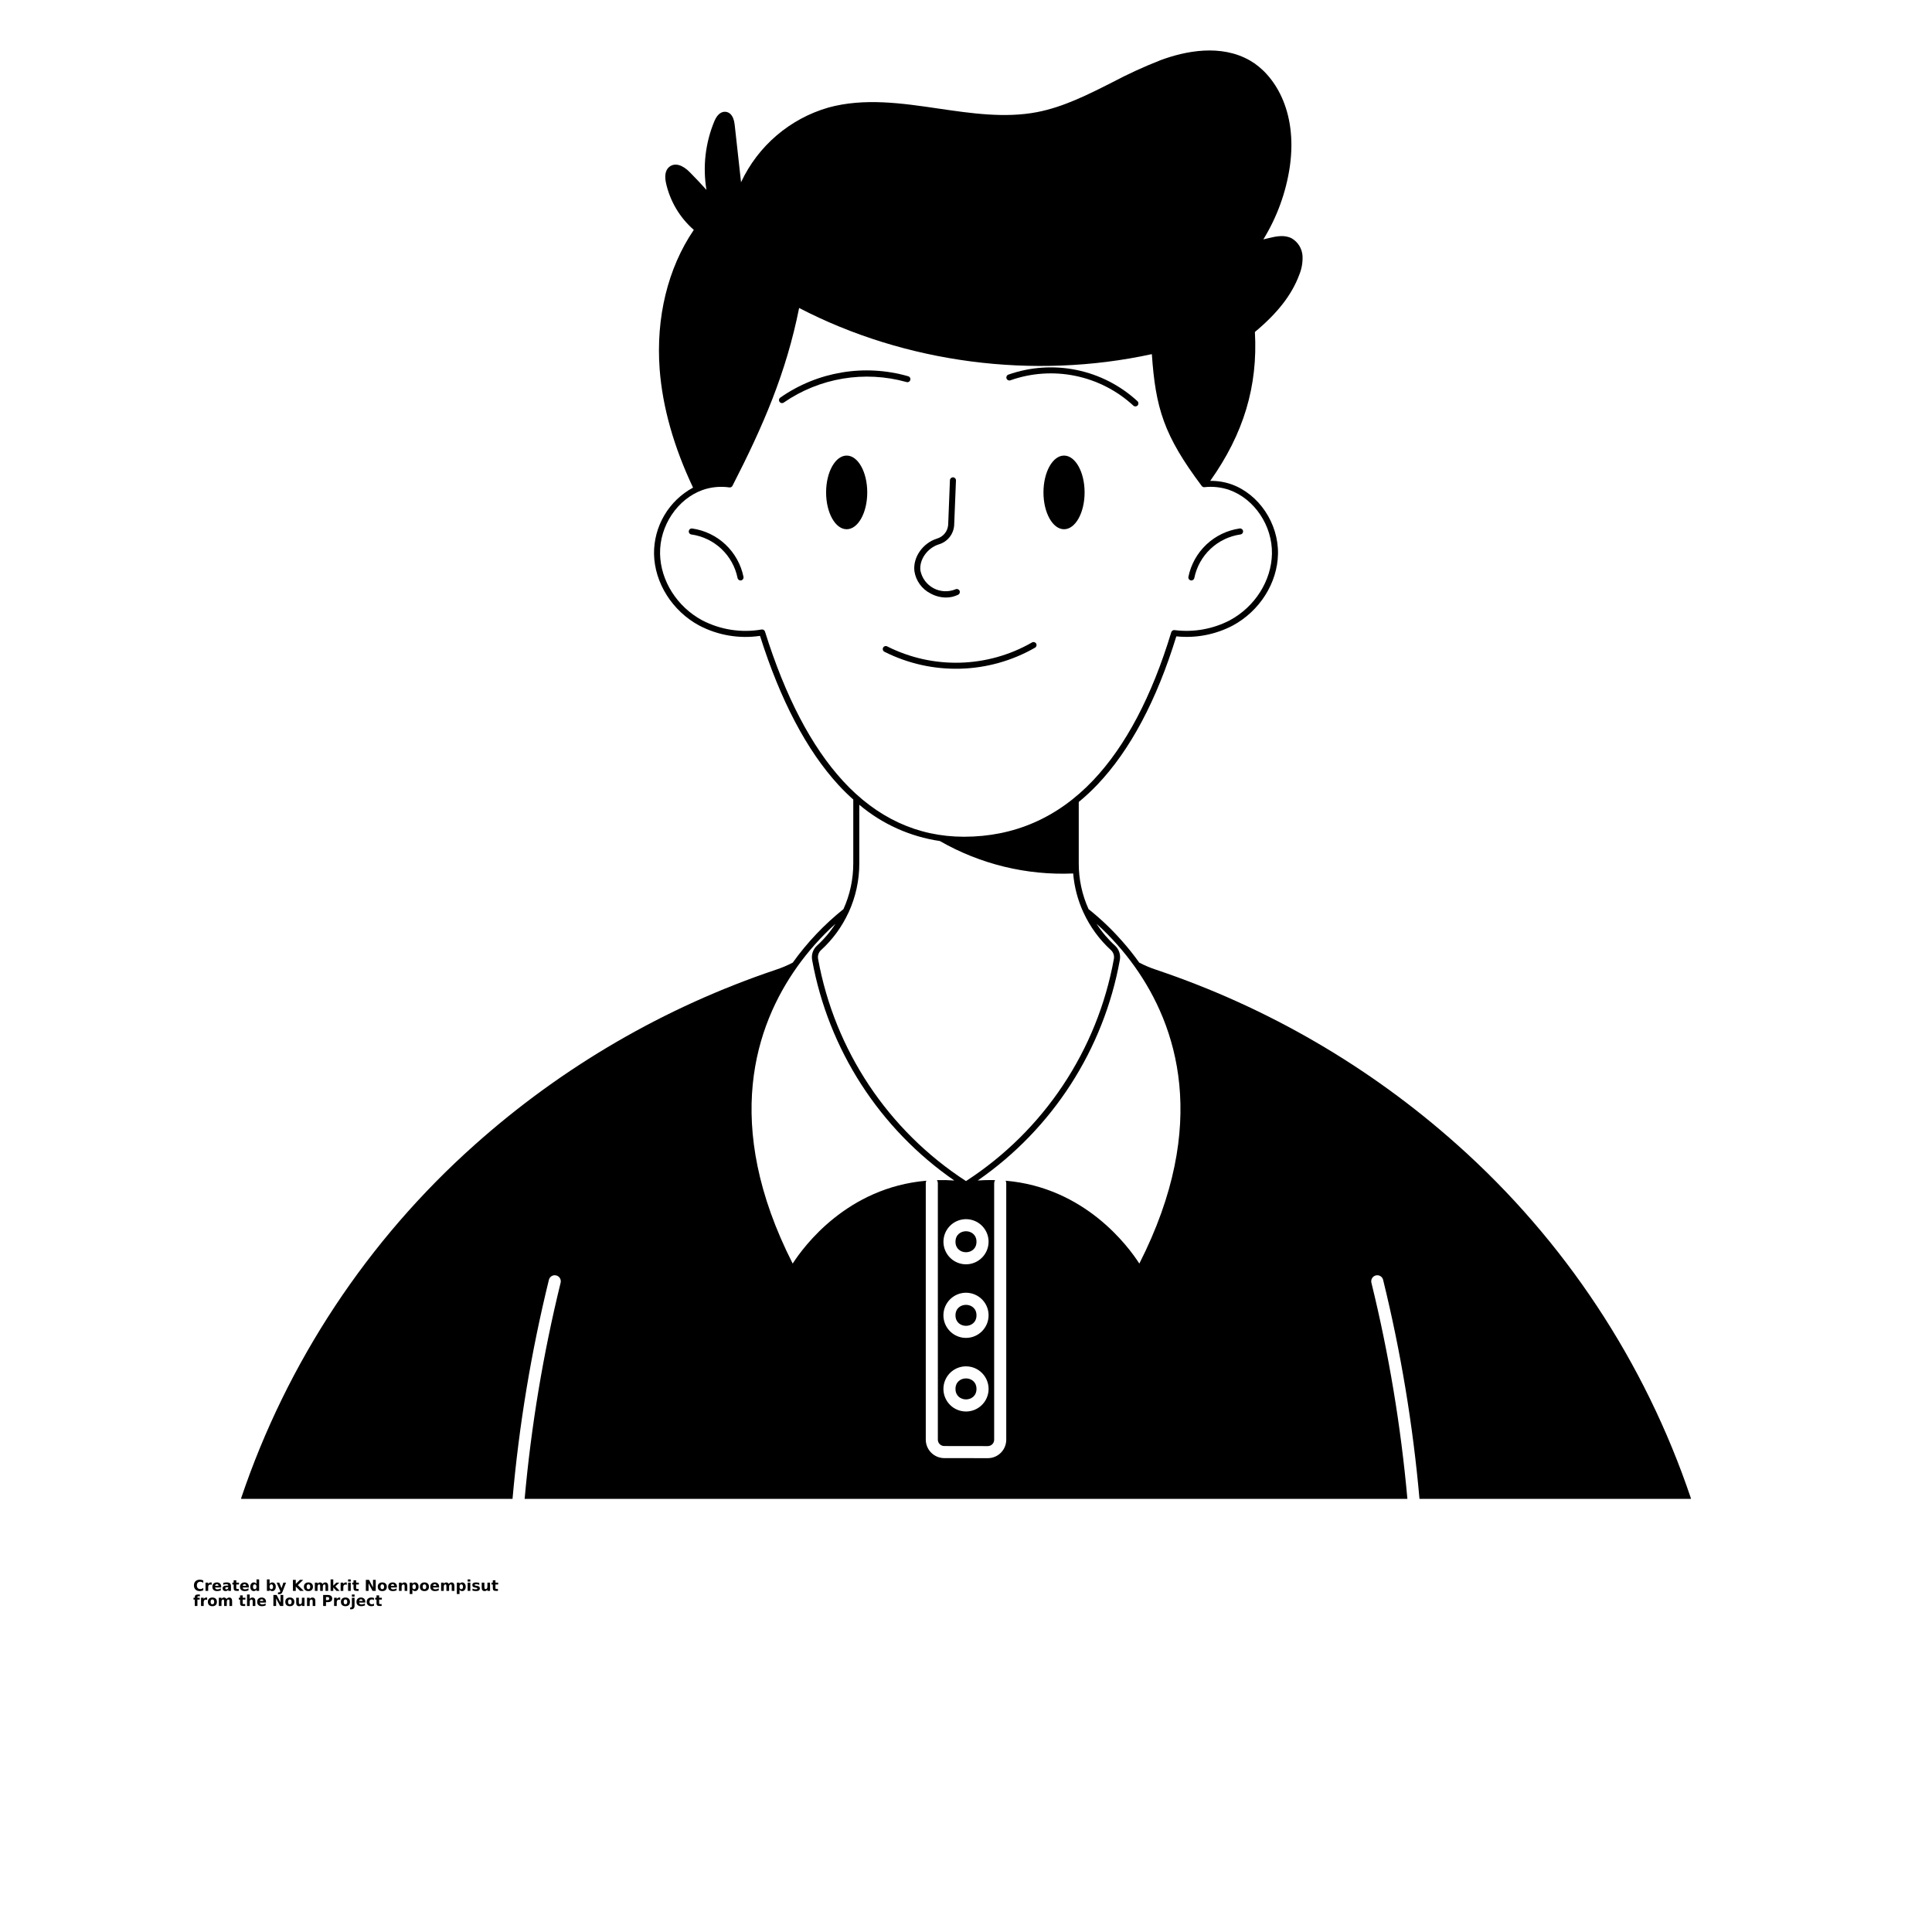 <?xml version="1.0" encoding="UTF-8"?>
<svg width="700pt" height="700pt" version="1.1" viewBox="0 0 700 700" xmlns="http://www.w3.org/2000/svg" xmlns:xlink="http://www.w3.org/1999/xlink">
 <defs>
  <symbol id="w" overflow="visible">
   <path d="m3.656-0.219c-0.188 0.094-0.387 0.168-0.594 0.219-0.199 0.051-0.406 0.078-0.625 0.078-0.668 0-1.199-0.18-1.594-0.547-0.387-0.375-0.578-0.879-0.578-1.516 0-0.645 0.191-1.148 0.578-1.516 0.395-0.375 0.926-0.562 1.594-0.562 0.219 0 0.426 0.027 0.625 0.078 0.207 0.055 0.406 0.125 0.594 0.219v0.828c-0.188-0.125-0.375-0.219-0.562-0.281-0.18-0.062-0.371-0.094-0.578-0.094-0.367 0-0.656 0.121-0.875 0.359-0.211 0.23-0.312 0.555-0.312 0.969 0 0.406 0.102 0.73 0.312 0.969 0.219 0.23 0.508 0.344 0.875 0.344 0.207 0 0.398-0.023 0.578-0.078 0.188-0.062 0.375-0.16 0.562-0.297z"/>
  </symbol>
  <symbol id="d" overflow="visible">
   <path d="m2.688-2.172c-0.086-0.039-0.168-0.07-0.25-0.094-0.086-0.02-0.168-0.031-0.25-0.031-0.25 0-0.445 0.086-0.578 0.25-0.125 0.156-0.188 0.383-0.188 0.672v1.375h-0.969v-2.984h0.969v0.484c0.113-0.195 0.25-0.336 0.406-0.422 0.164-0.094 0.359-0.141 0.578-0.141h0.109c0.039 0 0.094 0.008 0.156 0.016z"/>
  </symbol>
  <symbol id="a" overflow="visible">
   <path d="m3.438-1.5v0.266h-2.234c0.031 0.23 0.113 0.402 0.25 0.516 0.133 0.105 0.328 0.156 0.578 0.156 0.207 0 0.414-0.023 0.625-0.078 0.207-0.062 0.422-0.156 0.641-0.281v0.734c-0.219 0.094-0.445 0.164-0.672 0.203-0.23 0.039-0.453 0.062-0.672 0.062-0.543 0-0.965-0.133-1.266-0.406-0.305-0.281-0.453-0.672-0.453-1.172 0-0.477 0.145-0.859 0.438-1.141 0.301-0.281 0.707-0.422 1.219-0.422 0.469 0 0.844 0.141 1.125 0.422s0.422 0.664 0.422 1.141zm-0.969-0.328c0-0.176-0.059-0.316-0.172-0.422-0.105-0.113-0.242-0.172-0.406-0.172-0.188 0-0.34 0.055-0.453 0.156-0.117 0.105-0.188 0.25-0.219 0.438z"/>
  </symbol>
  <symbol id="o" overflow="visible">
   <path d="m1.797-1.344c-0.199 0-0.352 0.039-0.453 0.109-0.094 0.062-0.141 0.164-0.141 0.297 0 0.117 0.035 0.211 0.109 0.281 0.082 0.062 0.195 0.094 0.344 0.094 0.176 0 0.328-0.062 0.453-0.188s0.188-0.285 0.188-0.484v-0.109zm1.469-0.359v1.703h-0.969v-0.438c-0.125 0.18-0.273 0.309-0.438 0.391-0.156 0.082-0.352 0.125-0.578 0.125-0.312 0-0.57-0.086-0.766-0.266-0.188-0.188-0.281-0.422-0.281-0.703 0-0.352 0.117-0.613 0.359-0.781 0.238-0.164 0.617-0.25 1.141-0.25h0.562v-0.062c0-0.156-0.062-0.266-0.188-0.328-0.117-0.07-0.297-0.109-0.547-0.109-0.211 0-0.402 0.023-0.578 0.062-0.18 0.043-0.34 0.102-0.484 0.172v-0.719c0.195-0.051 0.398-0.086 0.609-0.109 0.207-0.031 0.414-0.047 0.625-0.047 0.539 0 0.93 0.109 1.172 0.328 0.238 0.211 0.359 0.555 0.359 1.031z"/>
  </symbol>
  <symbol id="c" overflow="visible">
   <path d="m1.5-3.844v0.859h0.984v0.672h-0.984v1.281c0 0.137 0.023 0.23 0.078 0.281 0.062 0.043 0.176 0.062 0.344 0.062h0.484v0.688h-0.812c-0.387 0-0.656-0.078-0.812-0.234s-0.234-0.422-0.234-0.797v-1.281h-0.469v-0.672h0.469v-0.859z"/>
  </symbol>
  <symbol id="n" overflow="visible">
   <path d="m2.5-2.547v-1.609h0.953v4.156h-0.953v-0.438c-0.137 0.18-0.281 0.309-0.438 0.391-0.156 0.082-0.34 0.125-0.547 0.125-0.375 0-0.684-0.145-0.922-0.438-0.23-0.289-0.344-0.672-0.344-1.141 0-0.457 0.113-0.832 0.344-1.125 0.238-0.289 0.547-0.438 0.922-0.438 0.195 0 0.375 0.043 0.531 0.125 0.164 0.086 0.316 0.215 0.453 0.391zm-0.641 1.938c0.207 0 0.363-0.07 0.469-0.219 0.113-0.156 0.172-0.379 0.172-0.672 0-0.281-0.059-0.492-0.172-0.641-0.105-0.156-0.262-0.234-0.469-0.234-0.199 0-0.355 0.078-0.469 0.234-0.105 0.148-0.156 0.359-0.156 0.641 0 0.293 0.051 0.516 0.156 0.672 0.113 0.148 0.27 0.219 0.469 0.219z"/>
  </symbol>
  <symbol id="m" overflow="visible">
   <path d="m2.047-0.609c0.207 0 0.363-0.07 0.469-0.219 0.113-0.156 0.172-0.379 0.172-0.672 0-0.281-0.059-0.492-0.172-0.641-0.105-0.156-0.262-0.234-0.469-0.234-0.199 0-0.355 0.078-0.469 0.234-0.105 0.148-0.156 0.359-0.156 0.641 0 0.293 0.051 0.516 0.156 0.672 0.113 0.148 0.27 0.219 0.469 0.219zm-0.625-1.938c0.125-0.176 0.266-0.305 0.422-0.391 0.164-0.082 0.352-0.125 0.562-0.125 0.363 0 0.664 0.148 0.906 0.438 0.238 0.293 0.359 0.668 0.359 1.125 0 0.469-0.121 0.852-0.359 1.141-0.242 0.293-0.543 0.438-0.906 0.438-0.211 0-0.398-0.043-0.562-0.125-0.156-0.082-0.297-0.211-0.422-0.391v0.438h-0.969v-4.156h0.969z"/>
  </symbol>
  <symbol id="l" overflow="visible">
   <path d="m0.062-2.984h0.953l0.812 2.016 0.688-2.016h0.953l-1.266 3.266c-0.125 0.332-0.273 0.566-0.438 0.703-0.168 0.133-0.391 0.203-0.672 0.203h-0.547v-0.641h0.297c0.164 0 0.285-0.027 0.359-0.078 0.07-0.055 0.129-0.141 0.172-0.266l0.031-0.094z"/>
  </symbol>
  <symbol id="k" overflow="visible">
   <path d="m0.5-3.984h1.031v1.453l1.484-1.453h1.188l-1.922 1.891 2.125 2.094h-1.297l-1.578-1.562v1.562h-1.031z"/>
  </symbol>
  <symbol id="b" overflow="visible">
   <path d="m1.875-2.375c-0.211 0-0.371 0.078-0.484 0.234-0.105 0.148-0.156 0.359-0.156 0.641 0 0.293 0.051 0.516 0.156 0.672 0.113 0.148 0.273 0.219 0.484 0.219 0.207 0 0.367-0.07 0.484-0.219 0.113-0.156 0.172-0.379 0.172-0.672 0-0.281-0.059-0.492-0.172-0.641-0.117-0.156-0.277-0.234-0.484-0.234zm0-0.688c0.52 0 0.922 0.141 1.203 0.422 0.289 0.273 0.438 0.652 0.438 1.141 0 0.5-0.148 0.891-0.438 1.172-0.281 0.273-0.684 0.406-1.203 0.406-0.512 0-0.914-0.133-1.203-0.406-0.293-0.281-0.438-0.672-0.438-1.172 0-0.488 0.145-0.867 0.438-1.141 0.289-0.281 0.691-0.422 1.203-0.422z"/>
  </symbol>
  <symbol id="e" overflow="visible">
   <path d="m3.234-2.5c0.113-0.176 0.254-0.312 0.422-0.406 0.164-0.102 0.352-0.156 0.562-0.156 0.332 0 0.586 0.109 0.766 0.328 0.188 0.211 0.281 0.512 0.281 0.906v1.828h-0.969v-1.562c0.008-0.02 0.016-0.039 0.016-0.062v-0.109c0-0.219-0.031-0.375-0.094-0.469s-0.164-0.141-0.297-0.141c-0.188 0-0.336 0.078-0.438 0.234-0.094 0.148-0.141 0.359-0.141 0.641v1.469h-0.969v-1.562c0-0.332-0.031-0.547-0.094-0.641-0.055-0.094-0.152-0.141-0.297-0.141-0.18 0-0.32 0.078-0.422 0.234-0.094 0.148-0.141 0.359-0.141 0.641v1.469h-0.969v-2.984h0.969v0.438c0.113-0.176 0.242-0.305 0.391-0.391 0.156-0.082 0.328-0.125 0.516-0.125 0.207 0 0.391 0.055 0.547 0.156 0.156 0.094 0.273 0.23 0.359 0.406z"/>
  </symbol>
  <symbol id="v" overflow="visible">
   <path d="m0.453-4.156h0.969v2.266l1.094-1.094h1.109l-1.453 1.359 1.562 1.625h-1.156l-1.156-1.25v1.25h-0.969z"/>
  </symbol>
  <symbol id="j" overflow="visible">
   <path d="m0.453-2.984h0.969v2.984h-0.969zm0-1.172h0.969v0.781h-0.969z"/>
  </symbol>
  <symbol id="i" overflow="visible">
   <path d="m0.5-3.984h1.156l1.438 2.734v-2.734h0.984v3.984h-1.156l-1.438-2.734v2.734h-0.984z"/>
  </symbol>
  <symbol id="h" overflow="visible">
   <path d="m3.469-1.828v1.828h-0.969v-1.391c0-0.258-0.008-0.438-0.016-0.531-0.012-0.102-0.031-0.176-0.062-0.219-0.031-0.062-0.086-0.109-0.156-0.141-0.062-0.039-0.133-0.062-0.203-0.062-0.211 0-0.371 0.078-0.484 0.234-0.105 0.156-0.156 0.371-0.156 0.641v1.469h-0.969v-2.984h0.969v0.438c0.133-0.176 0.285-0.305 0.453-0.391 0.164-0.082 0.344-0.125 0.531-0.125 0.344 0 0.602 0.109 0.781 0.328 0.188 0.211 0.281 0.512 0.281 0.906z"/>
  </symbol>
  <symbol id="g" overflow="visible">
   <path d="m1.422-0.438v1.578h-0.969v-4.125h0.969v0.438c0.125-0.176 0.266-0.305 0.422-0.391 0.164-0.082 0.352-0.125 0.562-0.125 0.363 0 0.664 0.148 0.906 0.438 0.238 0.293 0.359 0.668 0.359 1.125 0 0.469-0.121 0.852-0.359 1.141-0.242 0.293-0.543 0.438-0.906 0.438-0.211 0-0.398-0.043-0.562-0.125-0.156-0.082-0.297-0.211-0.422-0.391zm0.625-1.938c-0.199 0-0.355 0.078-0.469 0.234-0.105 0.148-0.156 0.359-0.156 0.641 0 0.293 0.051 0.516 0.156 0.672 0.113 0.148 0.27 0.219 0.469 0.219 0.207 0 0.363-0.07 0.469-0.219 0.113-0.156 0.172-0.379 0.172-0.672 0-0.281-0.059-0.492-0.172-0.641-0.105-0.156-0.262-0.234-0.469-0.234z"/>
  </symbol>
  <symbol id="u" overflow="visible">
   <path d="m2.797-2.891v0.719c-0.211-0.082-0.406-0.145-0.594-0.188-0.188-0.039-0.371-0.062-0.547-0.062-0.18 0-0.312 0.023-0.406 0.062-0.086 0.043-0.125 0.109-0.125 0.203 0 0.086 0.031 0.148 0.094 0.188 0.07 0.043 0.195 0.074 0.375 0.094l0.156 0.016c0.488 0.062 0.816 0.168 0.984 0.312 0.176 0.137 0.266 0.359 0.266 0.672s-0.121 0.555-0.359 0.719c-0.23 0.156-0.578 0.234-1.047 0.234-0.199 0-0.406-0.016-0.625-0.047-0.211-0.031-0.422-0.078-0.641-0.141v-0.719c0.188 0.086 0.379 0.152 0.578 0.203 0.207 0.043 0.414 0.062 0.625 0.062 0.188 0 0.328-0.023 0.422-0.078 0.094-0.051 0.141-0.125 0.141-0.219s-0.039-0.16-0.109-0.203c-0.062-0.039-0.188-0.07-0.375-0.094l-0.172-0.016c-0.43-0.051-0.73-0.148-0.906-0.297-0.168-0.145-0.25-0.363-0.25-0.656 0-0.32 0.109-0.555 0.328-0.703 0.219-0.156 0.551-0.234 1-0.234 0.176 0 0.359 0.016 0.547 0.047 0.195 0.023 0.41 0.062 0.641 0.125z"/>
  </symbol>
  <symbol id="f" overflow="visible">
   <path d="m0.422-1.172v-1.812h0.969v0.297 0.609 0.484c0 0.242 0.004 0.418 0.016 0.531 0.008 0.105 0.031 0.18 0.062 0.219 0.039 0.062 0.094 0.117 0.156 0.156 0.062 0.031 0.133 0.047 0.219 0.047 0.195 0 0.352-0.078 0.469-0.234 0.113-0.156 0.172-0.367 0.172-0.641v-1.469h0.953v2.984h-0.953v-0.438c-0.148 0.18-0.305 0.309-0.469 0.391-0.156 0.082-0.336 0.125-0.531 0.125-0.344 0-0.609-0.102-0.797-0.312-0.18-0.219-0.266-0.531-0.266-0.938z"/>
  </symbol>
  <symbol id="t" overflow="visible">
   <path d="m2.422-4.156v0.625h-0.516c-0.137 0-0.234 0.027-0.297 0.078-0.055 0.055-0.078 0.137-0.078 0.25v0.219h0.828v0.672h-0.828v2.312h-0.953v-2.312h-0.469v-0.672h0.469v-0.219c0-0.32 0.086-0.562 0.266-0.719 0.188-0.156 0.473-0.234 0.859-0.234z"/>
  </symbol>
  <symbol id="s" overflow="visible">
   <path d="m3.469-1.828v1.828h-0.969v-1.391c0-0.258-0.008-0.438-0.016-0.531-0.012-0.102-0.031-0.176-0.062-0.219-0.031-0.062-0.086-0.109-0.156-0.141-0.062-0.039-0.133-0.062-0.203-0.062-0.211 0-0.371 0.078-0.484 0.234-0.105 0.156-0.156 0.371-0.156 0.641v1.469h-0.969v-4.156h0.969v1.609c0.133-0.176 0.285-0.305 0.453-0.391 0.164-0.082 0.344-0.125 0.531-0.125 0.344 0 0.602 0.109 0.781 0.328 0.188 0.211 0.281 0.512 0.281 0.906z"/>
  </symbol>
  <symbol id="r" overflow="visible">
   <path d="m0.5-3.984h1.703c0.508 0 0.898 0.117 1.172 0.344 0.27 0.219 0.406 0.539 0.406 0.953 0 0.418-0.137 0.742-0.406 0.969-0.273 0.219-0.664 0.328-1.172 0.328h-0.672v1.391h-1.031zm1.031 0.75v1.109h0.562c0.195 0 0.348-0.047 0.453-0.141 0.113-0.102 0.172-0.242 0.172-0.422 0-0.176-0.059-0.312-0.172-0.406-0.105-0.094-0.258-0.141-0.453-0.141z"/>
  </symbol>
  <symbol id="q" overflow="visible">
   <path d="m0.453-2.984h0.969v2.938c0 0.395-0.102 0.695-0.297 0.906-0.188 0.219-0.465 0.328-0.828 0.328h-0.484v-0.641h0.172c0.176 0 0.297-0.043 0.359-0.125 0.07-0.074 0.109-0.23 0.109-0.469zm0-1.172h0.969v0.781h-0.969z"/>
  </symbol>
  <symbol id="p" overflow="visible">
   <path d="m2.875-2.891v0.766c-0.125-0.082-0.258-0.145-0.391-0.188-0.137-0.039-0.273-0.062-0.406-0.062-0.273 0-0.48 0.078-0.625 0.234-0.148 0.156-0.219 0.371-0.219 0.641 0 0.281 0.07 0.5 0.219 0.656 0.145 0.156 0.352 0.234 0.625 0.234 0.145 0 0.285-0.02 0.422-0.062 0.133-0.039 0.258-0.109 0.375-0.203v0.781c-0.148 0.062-0.297 0.102-0.453 0.125-0.156 0.031-0.312 0.047-0.469 0.047-0.543 0-0.965-0.133-1.266-0.406-0.305-0.281-0.453-0.672-0.453-1.172 0-0.488 0.148-0.867 0.453-1.141 0.301-0.281 0.723-0.422 1.266-0.422 0.156 0 0.312 0.016 0.469 0.047 0.156 0.023 0.305 0.062 0.453 0.125z"/>
  </symbol>
 </defs>
 <g>
  <path d="m328.43 138.42c0.281 0.09 0.586 0.062 0.844-0.078 0.262-0.141 0.453-0.375 0.535-0.66 0.082-0.281 0.047-0.586-0.098-0.844-0.145-0.254-0.387-0.441-0.672-0.52-15.809-4.535-32.824-1.695-46.305 7.727-0.246 0.164-0.414 0.418-0.469 0.711-0.055 0.289 0.012 0.59 0.18 0.828 0.172 0.242 0.43 0.406 0.723 0.453 0.293 0.047 0.59-0.027 0.828-0.203 12.977-8.945 29.254-11.664 44.434-7.414z"/>
  <path d="m337.19 215.05c1.707 0.93 3.621 1.426 5.566 1.441 1.527 0.008 3.039-0.34 4.41-1.016 0.543-0.27 0.758-0.93 0.488-1.469-0.273-0.539-0.93-0.758-1.473-0.484-2.578 1.062-5.5 0.914-7.957-0.402-2.461-1.32-4.199-3.668-4.742-6.406-0.48-3.914 2.508-8.16 6.66-9.473 3.176-0.922 5.414-3.754 5.578-7.055l0.645-16.102c0.027-0.605-0.445-1.113-1.047-1.137-0.605-0.027-1.113 0.445-1.141 1.047l-0.633 16.094c-0.137 2.379-1.766 4.406-4.059 5.055-5.195 1.641-8.785 6.836-8.172 11.828 0.535 3.484 2.727 6.496 5.875 8.078z"/>
  <path d="m375.41 233.16c-0.305-0.52-0.977-0.691-1.496-0.387-16.133 9.262-35.836 9.805-52.449 1.438-0.258-0.145-0.562-0.176-0.848-0.09-0.281 0.086-0.516 0.281-0.652 0.543-0.137 0.262-0.16 0.57-0.066 0.848 0.09 0.281 0.293 0.512 0.559 0.641 17.285 8.703 37.785 8.145 54.566-1.492 0.52-0.309 0.695-0.977 0.387-1.5z"/>
  <path d="m366.06 137.8c7.559-2.672 15.703-3.231 23.555-1.617 7.856 1.613 15.117 5.336 21.012 10.77 0.441 0.414 1.133 0.395 1.547-0.043 0.414-0.441 0.395-1.133-0.043-1.547-6.191-5.707-13.824-9.621-22.074-11.316-8.25-1.691-16.805-1.105-24.746 1.699-0.555 0.219-0.832 0.836-0.625 1.395 0.203 0.559 0.816 0.852 1.379 0.66z"/>
  <path d="m392.97 178.41c0 7.371-3.336 13.344-7.449 13.344-4.117 0-7.453-5.973-7.453-13.344 0-7.367 3.336-13.344 7.453-13.344 4.113 0 7.449 5.977 7.449 13.344"/>
  <path d="m314.22 178.41c0 7.371-3.336 13.344-7.453 13.344-4.117 0-7.453-5.973-7.453-13.344 0-7.367 3.336-13.344 7.453-13.344 4.117 0 7.453 5.977 7.453 13.344"/>
  <path d="m431.46 210.29c0.062 0.012 0.129 0.016 0.195 0.016 0.527 0 0.98-0.379 1.074-0.902 0.816-4.027 2.863-7.707 5.856-10.527 2.988-2.824 6.781-4.648 10.852-5.231 0.598-0.074 1.023-0.617 0.953-1.215s-0.613-1.023-1.211-0.957c-4.531 0.648-8.754 2.68-12.086 5.82-3.328 3.144-5.606 7.238-6.516 11.727-0.051 0.285 0.012 0.578 0.18 0.816 0.164 0.238 0.418 0.402 0.703 0.453z"/>
  <path d="m250.78 191.48c-0.289-0.035-0.578 0.043-0.809 0.223-0.23 0.18-0.375 0.445-0.41 0.734-0.035 0.289 0.047 0.578 0.227 0.809 0.18 0.227 0.445 0.375 0.734 0.406 4.07 0.582 7.863 2.406 10.855 5.231 2.992 2.82 5.035 6.5 5.852 10.527 0.094 0.523 0.547 0.902 1.078 0.902 0.062 0 0.129-0.004 0.191-0.016 0.285-0.051 0.539-0.215 0.707-0.453 0.164-0.238 0.23-0.531 0.18-0.816-0.91-4.488-3.188-8.582-6.519-11.727-3.332-3.141-7.551-5.172-12.086-5.82z"/>
  <path d="m353.8 476.57c0 5.074-7.609 5.074-7.609 0 0-5.07 7.609-5.07 7.609 0"/>
  <path d="m353.8 449.91c0 5.07-7.609 5.07-7.609 0 0-5.074 7.609-5.074 7.609 0"/>
  <path d="m498.48 462.11c0.172-0.043 0.348-0.066 0.523-0.066 1.008 0 1.883 0.688 2.125 1.664 6.406 26.078 10.812 52.609 13.18 79.363h98.352-0.004c0-0.121-0.02-0.238-0.055-0.352-16.617-49.238-45.754-93.312-84.547-127.89-31.727-28.34-68.875-49.934-109.2-63.484-2.094-0.691-4.125-1.551-6.082-2.57-1.969-2.762-4.086-5.418-6.344-7.949-3.664-4.156-7.688-7.981-12.02-11.43-2.356-5.199-3.566-10.844-3.555-16.551v-22.277c2.394-1.965 4.66-4.078 6.793-6.324 11.836-12.457 21.449-30.516 28.559-53.68 7.043 0.738 14.152-0.621 20.43-3.906 9.777-5.262 16.219-15.453 16.406-25.988 0.195-11.059-6.914-21.656-16.91-25.211v0.004c-2.457-0.855-5.043-1.27-7.644-1.227 12.129-17.105 17.293-34.332 16.188-53.953 8.258-6.879 13.367-13.477 16.066-20.703v-0.004c0.906-2.195 1.312-4.562 1.184-6.934-0.191-2.598-1.637-4.938-3.875-6.266-2.547-1.355-5.481-0.809-8.258-0.133l-2.055 0.492c4.934-8.031 8.195-16.98 9.582-26.305 2.953-20.594-5.894-33.59-14.371-38.469-10.609-6.113-23.461-3.469-32.387-0.188v0.004c-6.031 2.359-11.922 5.062-17.645 8.094-8.652 4.387-17.586 8.902-27.148 10.75-11.66 2.242-23.887 0.449-35.711-1.281-13.211-1.945-26.883-3.949-39.922-0.371h0.004c-13.961 4.027-25.5 13.895-31.645 27.062l-2.309-20.867c-0.426-3.816-2.219-4.551-3.25-4.648-0.953-0.109-2.734 0.188-4.07 3.305l0.004-0.004c-3.301 7.887-4.309 16.547-2.906 24.98-1.957-2.176-3.981-4.32-6.039-6.398-2.648-2.703-5.371-3.469-7.285-2.047-1.016 0.742-2.078 2.352-1.379 5.766 1.434 6.664 4.981 12.691 10.117 17.172l-0.066 0.098c-9.34 13.758-13.703 31.652-12.305 50.41 1.039 13.695 5.109 28.109 12.098 42.875-4.316 2.332-7.918 5.801-10.41 10.031-2.492 4.231-3.781 9.059-3.731 13.969 0.188 10.531 6.629 20.727 16.406 25.988v-0.004c6.754 3.539 14.453 4.844 21.996 3.731 7.383 23.34 16.93 41.508 28.406 54.008 1.75 1.895 3.543 3.66 5.383 5.293v23.156h-0.004c0.012 5.707-1.199 11.352-3.555 16.551-6.981 5.59-13.16 12.109-18.363 19.379-1.957 1.02-3.988 1.879-6.082 2.57-40.324 13.551-77.473 35.145-109.2 63.484-38.793 34.578-67.93 78.652-84.547 127.89-0.035 0.113-0.055 0.23-0.055 0.352h98.352-0.004c2.367-26.754 6.773-53.285 13.18-79.363 0.242-0.977 1.117-1.664 2.125-1.664 0.172 0 0.344 0.023 0.512 0.066 0.566 0.137 1.051 0.492 1.355 0.988 0.301 0.5 0.391 1.094 0.254 1.66-6.316 25.734-10.676 51.914-13.039 78.312h319.84c-2.363-26.398-6.723-52.578-13.039-78.312-0.289-1.172 0.426-2.359 1.598-2.648zm-193.09-179.2c-11.406-12.414-20.891-30.613-28.219-54.074-0.145-0.457-0.562-0.766-1.039-0.766-0.059-0.004-0.117 0-0.176 0.008-7.359 1.285-14.934 0.105-21.559-3.344-9.09-4.891-15.07-14.352-15.246-24.105-0.188-10.141 6.312-19.863 15.445-23.109v-0.004c3.102-1.07 6.418-1.387 9.668-0.918 0.461 0.066 0.91-0.168 1.125-0.582 11.102-21.645 19.469-40.949 24.148-64.434 38.488 19.992 84.906 26.062 127.8 16.723 1.344 19.547 4.332 29.465 18.078 47.773l0.004 0.004c0.234 0.309 0.613 0.473 0.996 0.426 3.035-0.332 6.106 0.012 8.988 1.008 9.133 3.25 15.629 12.973 15.445 23.109-0.176 9.758-6.156 19.219-15.246 24.105v0.004c-6.164 3.203-13.16 4.445-20.051 3.562-0.527-0.062-1.023 0.258-1.18 0.766-7.043 23.254-16.57 41.312-28.316 53.672-12.863 13.562-28.613 20.43-46.789 20.43-16.781 0-31.547-6.812-43.883-20.254zm2.023 47.766v-0.004c0.023-0.039 0.047-0.078 0.066-0.117 2.551-5.555 3.867-11.598 3.859-17.711v-21.262c8.316 7.008 18.426 11.559 29.184 13.137 14.668 8.406 31.418 12.484 48.309 11.758 0.406 4.871 1.656 9.633 3.695 14.078 0.02 0.039 0.039 0.078 0.062 0.117 2.371 5.137 5.738 9.746 9.91 13.562 0.891 0.805 1.301 2.016 1.082 3.195-5.981 33.078-25.371 62.215-53.578 80.5-28.203-18.293-47.598-47.422-53.594-80.5-0.219-1.18 0.191-2.391 1.082-3.195 4.18-3.812 7.551-8.426 9.922-13.562zm42.59 154.07c-3.309 0-6.293-1.992-7.559-5.051-1.266-3.059-0.566-6.574 1.773-8.914s5.859-3.043 8.914-1.773c3.059 1.266 5.051 4.246 5.051 7.559-0.008 4.512-3.664 8.172-8.18 8.18zm8.18 18.484c0 3.309-1.992 6.293-5.051 7.559-3.055 1.266-6.574 0.566-8.914-1.773-2.34-2.34-3.039-5.859-1.773-8.914 1.266-3.059 4.25-5.051 7.559-5.051 4.516 0.008 8.172 3.664 8.18 8.18zm-8.18-45.148c-3.305-0.004-6.285-1.996-7.551-5.051-1.262-3.055-0.562-6.57 1.773-8.906 2.34-2.34 5.856-3.039 8.91-1.773 3.055 1.262 5.047 4.242 5.047 7.547-0.004 4.516-3.664 8.176-8.18 8.184zm62.805-0.262c-4.023-6.258-19.742-27.574-48.441-30.023l-0.004-0.004c0.148 0.289 0.223 0.609 0.219 0.93v92.914c0 3.688-2.984 6.68-6.672 6.684l-15.805-0.023v0.004c-3.68-0.02-6.664-3-6.68-6.684v-92.895c-0.004-0.32 0.07-0.641 0.219-0.93-28.699 2.461-44.418 23.766-48.441 30.023-25.758-50.707-13.387-86.438 1.652-107.56h-0.004c4.051-5.668 8.695-10.887 13.859-15.562-1.879 2.918-4.129 5.578-6.695 7.918-1.445 1.316-2.113 3.281-1.762 5.207 5.879 32.414 24.41 61.16 51.508 79.898-2.164-0.152-4.254-0.195-6.301-0.141v-0.004c0.219 0.344 0.336 0.742 0.34 1.148v92.895c0.008 1.273 1.043 2.305 2.316 2.309l15.773 0.023v-0.004c0.613 0.008 1.207-0.234 1.641-0.668 0.438-0.434 0.68-1.023 0.676-1.641v-92.914c0.004-0.402 0.117-0.793 0.328-1.137-0.547-0.012-1.082-0.031-1.629-0.031-1.52 0-3.074 0.055-4.66 0.164 27.102-18.734 45.629-47.48 51.496-79.898 0.352-1.922-0.312-3.887-1.75-5.207-2.566-2.34-4.816-5-6.695-7.918 2.637 2.379 5.141 4.906 7.492 7.566 2.266 2.547 4.391 5.219 6.367 7.996 15.039 21.121 27.41 56.855 1.652 107.56z"/>
  <path d="m353.8 503.23c0 5.07-7.609 5.07-7.609 0 0-5.074 7.609-5.074 7.609 0"/>
  <use x="70" y="576.406" xlink:href="#w"/>
  <use x="74.012" y="576.406" xlink:href="#d"/>
  <use x="76.711" y="576.406" xlink:href="#a"/>
  <use x="80.418" y="576.406" xlink:href="#o"/>
  <use x="84.109" y="576.406" xlink:href="#c"/>
  <use x="86.723" y="576.406" xlink:href="#a"/>
  <use x="90.434" y="576.406" xlink:href="#n"/>
  <use x="96.25" y="576.406" xlink:href="#m"/>
  <use x="100.168" y="576.406" xlink:href="#l"/>
  <use x="105.637" y="576.406" xlink:href="#k"/>
  <use x="109.871" y="576.406" xlink:href="#b"/>
  <use x="113.629" y="576.406" xlink:href="#e"/>
  <use x="119.328" y="576.406" xlink:href="#v"/>
  <use x="122.965" y="576.406" xlink:href="#d"/>
  <use x="125.664" y="576.406" xlink:href="#j"/>
  <use x="127.535" y="576.406" xlink:href="#c"/>
  <use x="132.055" y="576.406" xlink:href="#i"/>
  <use x="136.633" y="576.406" xlink:href="#b"/>
  <use x="140.391" y="576.406" xlink:href="#a"/>
  <use x="144.098" y="576.406" xlink:href="#h"/>
  <use x="147.992" y="576.406" xlink:href="#g"/>
  <use x="151.906" y="576.406" xlink:href="#b"/>
  <use x="155.664" y="576.406" xlink:href="#a"/>
  <use x="159.371" y="576.406" xlink:href="#e"/>
  <use x="165.07" y="576.406" xlink:href="#g"/>
  <use x="168.984" y="576.406" xlink:href="#j"/>
  <use x="170.859" y="576.406" xlink:href="#u"/>
  <use x="174.113" y="576.406" xlink:href="#f"/>
  <use x="178.008" y="576.406" xlink:href="#c"/>
  <use x="70" y="581.875" xlink:href="#t"/>
  <use x="72.379" y="581.875" xlink:href="#d"/>
  <use x="75.078" y="581.875" xlink:href="#b"/>
  <use x="78.832" y="581.875" xlink:href="#e"/>
  <use x="86.438" y="581.875" xlink:href="#c"/>
  <use x="89.051" y="581.875" xlink:href="#s"/>
  <use x="92.941" y="581.875" xlink:href="#a"/>
  <use x="98.555" y="581.875" xlink:href="#i"/>
  <use x="103.133" y="581.875" xlink:href="#b"/>
  <use x="106.891" y="581.875" xlink:href="#f"/>
  <use x="110.785" y="581.875" xlink:href="#h"/>
  <use x="116.582" y="581.875" xlink:href="#r"/>
  <use x="120.59" y="581.875" xlink:href="#d"/>
  <use x="123.285" y="581.875" xlink:href="#b"/>
  <use x="127.043" y="581.875" xlink:href="#q"/>
  <use x="128.918" y="581.875" xlink:href="#a"/>
  <use x="132.625" y="581.875" xlink:href="#p"/>
  <use x="135.867" y="581.875" xlink:href="#c"/>
 </g>
</svg>
